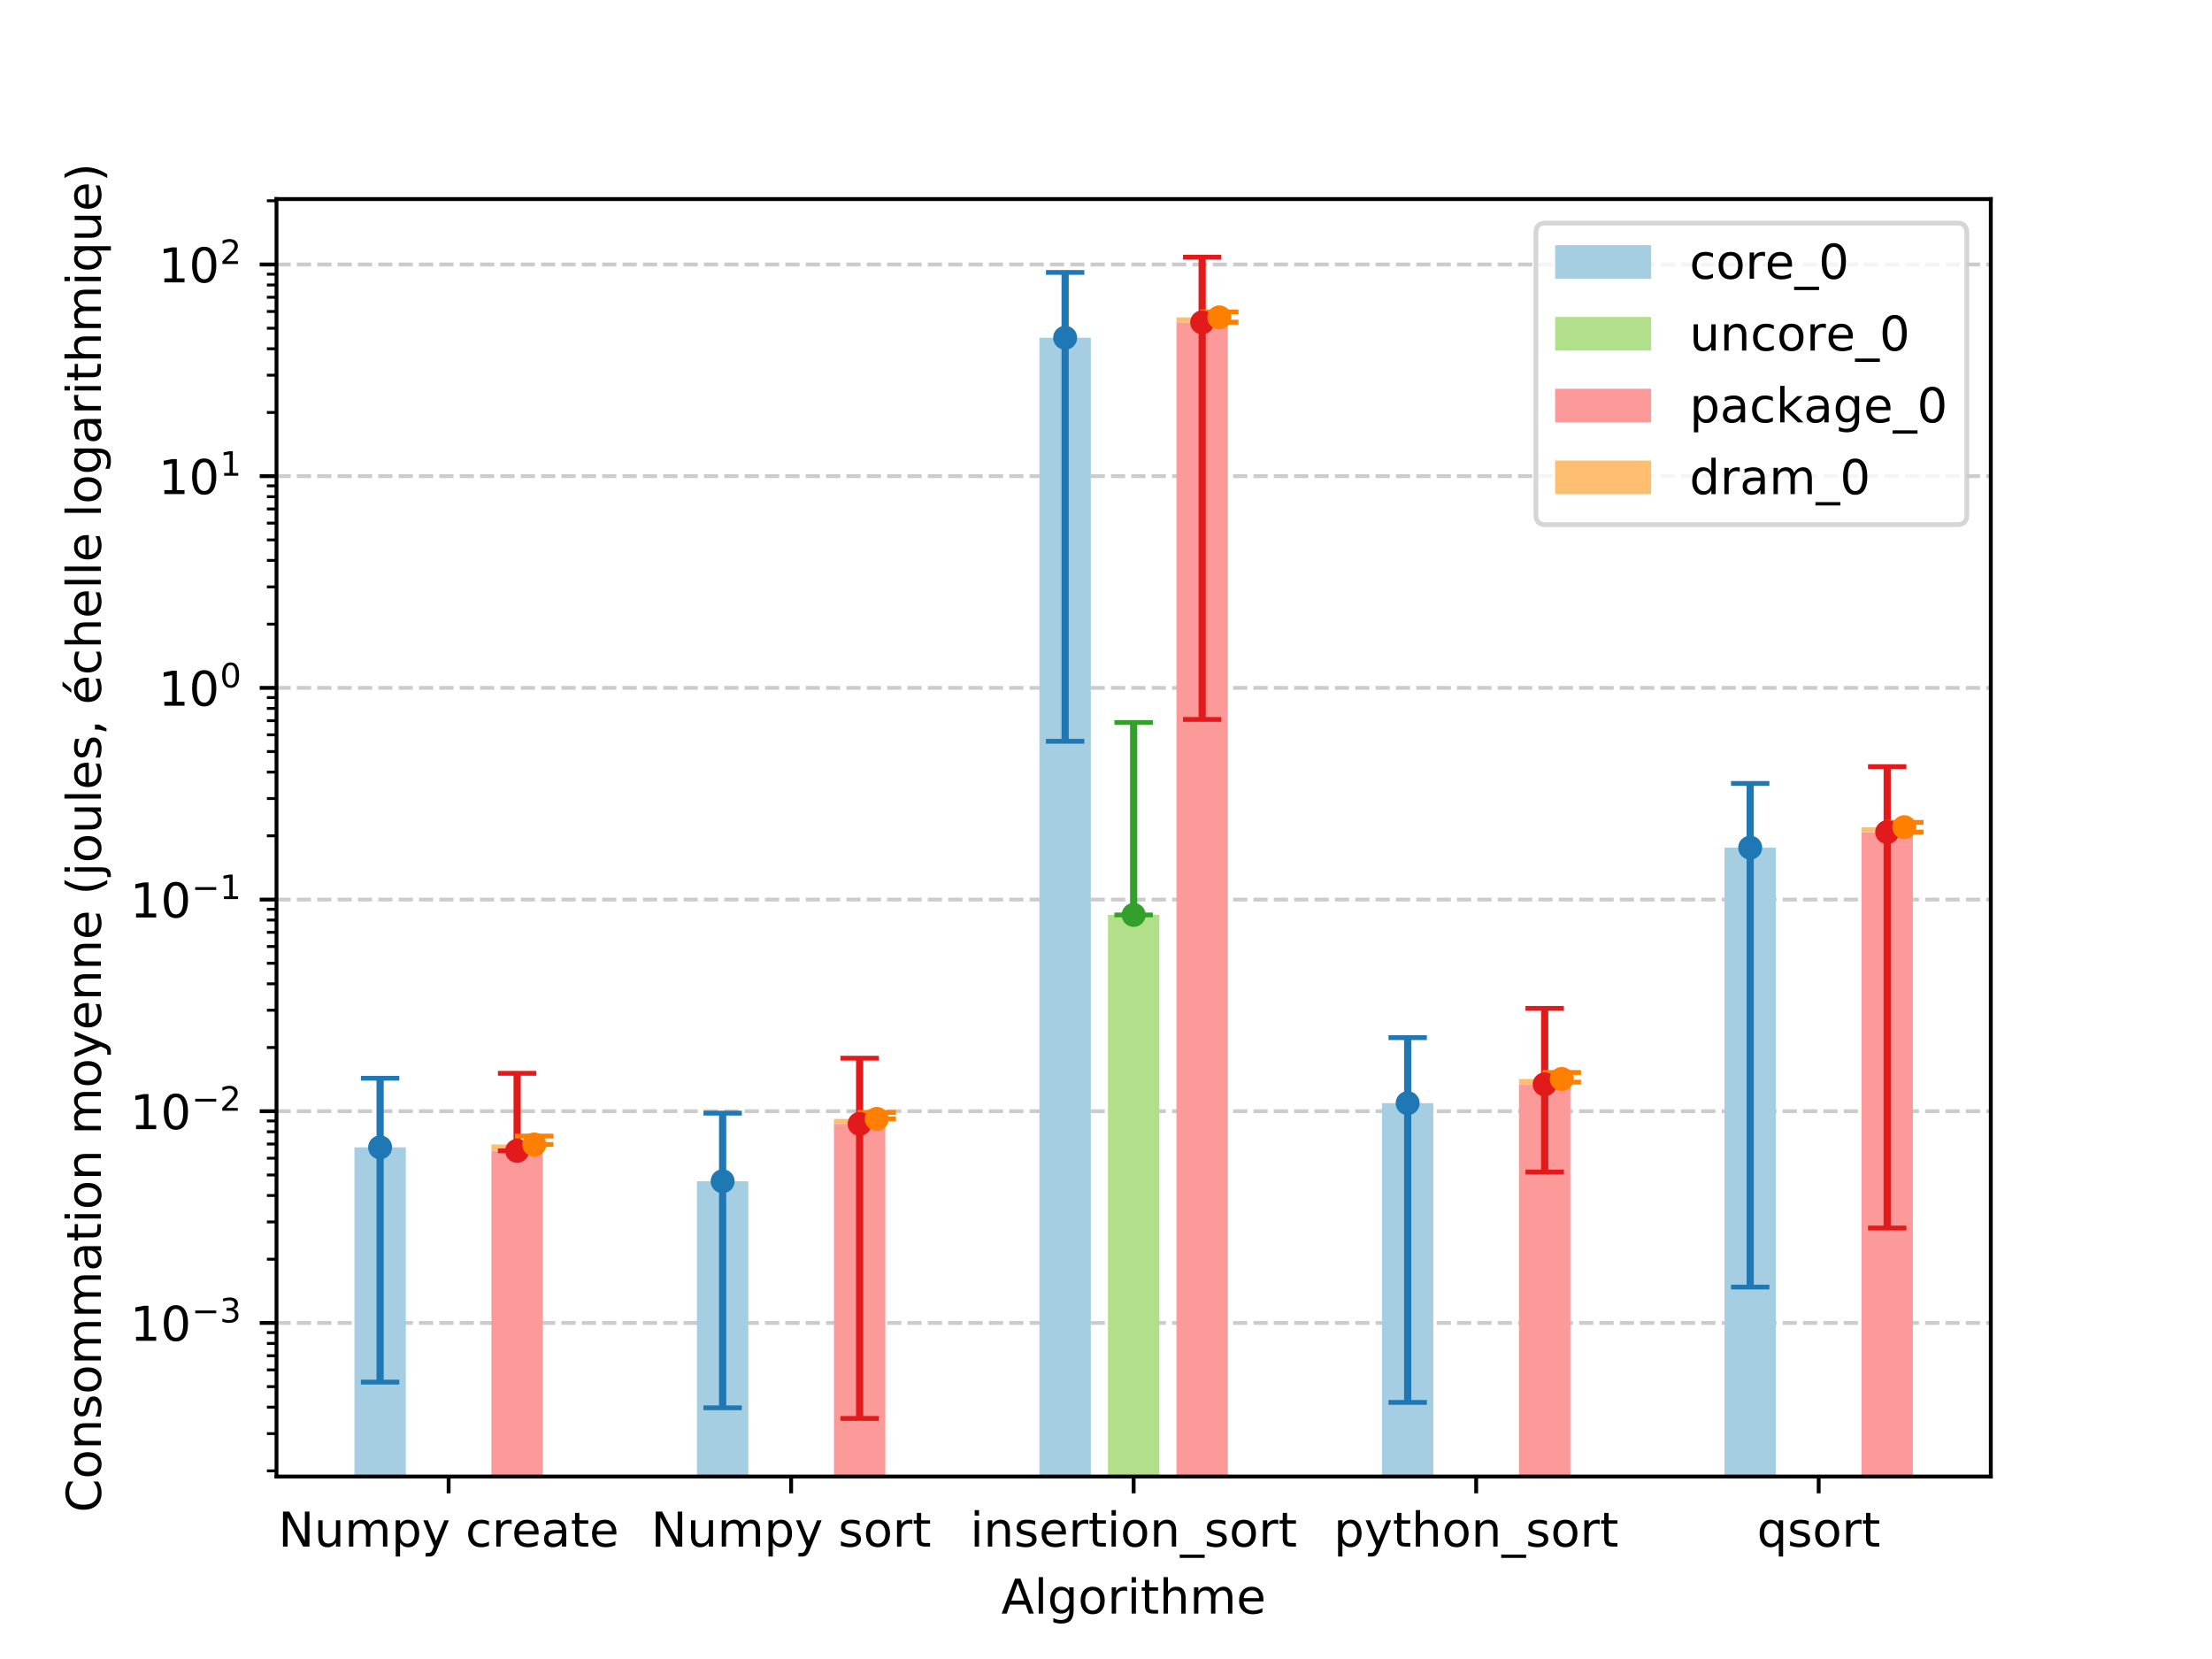 <?xml version="1.0" encoding="utf-8" standalone="no"?>
<!DOCTYPE svg PUBLIC "-//W3C//DTD SVG 1.1//EN"
  "http://www.w3.org/Graphics/SVG/1.1/DTD/svg11.dtd">
<!-- Created with matplotlib (https://matplotlib.org/) -->
<svg height="345.6pt" version="1.1" viewBox="0 0 460.8 345.6" width="460.8pt" xmlns="http://www.w3.org/2000/svg" xmlns:xlink="http://www.w3.org/1999/xlink">
 <defs>
  <style type="text/css">
*{stroke-linecap:butt;stroke-linejoin:round;}
  </style>
 </defs>
 <g id="figure_1">
  <g id="patch_1">
   <path d="M 0 345.6 
L 460.8 345.6 
L 460.8 0 
L 0 0 
z
" style="fill:#ffffff;"/>
  </g>
  <g id="axes_1">
   <g id="patch_2">
    <path d="M 57.6 307.584 
L 414.72 307.584 
L 414.72 41.472 
L 57.6 41.472 
z
" style="fill:#ffffff;"/>
   </g>
   <g id="matplotlib.axis_1">
    <g id="xtick_1">
     <g id="line2d_1">
      <defs>
       <path d="M 0 0 
L 0 3.5 
" id="md2e471e9b5" style="stroke:#000000;stroke-width:0.8;"/>
      </defs>
      <g>
       <use style="stroke:#000000;stroke-width:0.8;" x="93.455" xlink:href="#md2e471e9b5" y="307.584"/>
      </g>
     </g>
     <g id="text_1">
      <!-- Numpy create -->
      <defs>
       <path d="M 9.812 72.906 
L 23.094 72.906 
L 55.422 11.922 
L 55.422 72.906 
L 64.984 72.906 
L 64.984 0 
L 51.703 0 
L 19.391 60.984 
L 19.391 0 
L 9.812 0 
z
" id="DejaVuSans-78"/>
       <path d="M 8.5 21.578 
L 8.5 54.688 
L 17.484 54.688 
L 17.484 21.922 
Q 17.484 14.156 20.5 10.266 
Q 23.531 6.391 29.594 6.391 
Q 36.859 6.391 41.078 11.031 
Q 45.312 15.672 45.312 23.688 
L 45.312 54.688 
L 54.297 54.688 
L 54.297 0 
L 45.312 0 
L 45.312 8.406 
Q 42.047 3.422 37.719 1 
Q 33.406 -1.422 27.688 -1.422 
Q 18.266 -1.422 13.375 4.438 
Q 8.5 10.297 8.5 21.578 
z
M 31.109 56 
z
" id="DejaVuSans-117"/>
       <path d="M 52 44.188 
Q 55.375 50.25 60.062 53.125 
Q 64.75 56 71.094 56 
Q 79.641 56 84.281 50.016 
Q 88.922 44.047 88.922 33.016 
L 88.922 0 
L 79.891 0 
L 79.891 32.719 
Q 79.891 40.578 77.094 44.375 
Q 74.312 48.188 68.609 48.188 
Q 61.625 48.188 57.562 43.547 
Q 53.516 38.922 53.516 30.906 
L 53.516 0 
L 44.484 0 
L 44.484 32.719 
Q 44.484 40.625 41.703 44.406 
Q 38.922 48.188 33.109 48.188 
Q 26.219 48.188 22.156 43.531 
Q 18.109 38.875 18.109 30.906 
L 18.109 0 
L 9.078 0 
L 9.078 54.688 
L 18.109 54.688 
L 18.109 46.188 
Q 21.188 51.219 25.484 53.609 
Q 29.781 56 35.688 56 
Q 41.656 56 45.828 52.969 
Q 50 49.953 52 44.188 
z
" id="DejaVuSans-109"/>
       <path d="M 18.109 8.203 
L 18.109 -20.797 
L 9.078 -20.797 
L 9.078 54.688 
L 18.109 54.688 
L 18.109 46.391 
Q 20.953 51.266 25.266 53.625 
Q 29.594 56 35.594 56 
Q 45.562 56 51.781 48.094 
Q 58.016 40.188 58.016 27.297 
Q 58.016 14.406 51.781 6.484 
Q 45.562 -1.422 35.594 -1.422 
Q 29.594 -1.422 25.266 0.953 
Q 20.953 3.328 18.109 8.203 
z
M 48.688 27.297 
Q 48.688 37.203 44.609 42.844 
Q 40.531 48.484 33.406 48.484 
Q 26.266 48.484 22.188 42.844 
Q 18.109 37.203 18.109 27.297 
Q 18.109 17.391 22.188 11.75 
Q 26.266 6.109 33.406 6.109 
Q 40.531 6.109 44.609 11.75 
Q 48.688 17.391 48.688 27.297 
z
" id="DejaVuSans-112"/>
       <path d="M 32.172 -5.078 
Q 28.375 -14.844 24.75 -17.812 
Q 21.141 -20.797 15.094 -20.797 
L 7.906 -20.797 
L 7.906 -13.281 
L 13.188 -13.281 
Q 16.891 -13.281 18.938 -11.516 
Q 21 -9.766 23.484 -3.219 
L 25.094 0.875 
L 2.984 54.688 
L 12.5 54.688 
L 29.594 11.922 
L 46.688 54.688 
L 56.203 54.688 
z
" id="DejaVuSans-121"/>
       <path id="DejaVuSans-32"/>
       <path d="M 48.781 52.594 
L 48.781 44.188 
Q 44.969 46.297 41.141 47.344 
Q 37.312 48.391 33.406 48.391 
Q 24.656 48.391 19.812 42.844 
Q 14.984 37.312 14.984 27.297 
Q 14.984 17.281 19.812 11.734 
Q 24.656 6.203 33.406 6.203 
Q 37.312 6.203 41.141 7.25 
Q 44.969 8.297 48.781 10.406 
L 48.781 2.094 
Q 45.016 0.344 40.984 -0.531 
Q 36.969 -1.422 32.422 -1.422 
Q 20.062 -1.422 12.781 6.344 
Q 5.516 14.109 5.516 27.297 
Q 5.516 40.672 12.859 48.328 
Q 20.219 56 33.016 56 
Q 37.156 56 41.109 55.141 
Q 45.062 54.297 48.781 52.594 
z
" id="DejaVuSans-99"/>
       <path d="M 41.109 46.297 
Q 39.594 47.172 37.812 47.578 
Q 36.031 48 33.891 48 
Q 26.266 48 22.188 43.047 
Q 18.109 38.094 18.109 28.812 
L 18.109 0 
L 9.078 0 
L 9.078 54.688 
L 18.109 54.688 
L 18.109 46.188 
Q 20.953 51.172 25.484 53.578 
Q 30.031 56 36.531 56 
Q 37.453 56 38.578 55.875 
Q 39.703 55.766 41.062 55.516 
z
" id="DejaVuSans-114"/>
       <path d="M 56.203 29.594 
L 56.203 25.203 
L 14.891 25.203 
Q 15.484 15.922 20.484 11.062 
Q 25.484 6.203 34.422 6.203 
Q 39.594 6.203 44.453 7.469 
Q 49.312 8.734 54.109 11.281 
L 54.109 2.781 
Q 49.266 0.734 44.188 -0.344 
Q 39.109 -1.422 33.891 -1.422 
Q 20.797 -1.422 13.156 6.188 
Q 5.516 13.812 5.516 26.812 
Q 5.516 40.234 12.766 48.109 
Q 20.016 56 32.328 56 
Q 43.359 56 49.781 48.891 
Q 56.203 41.797 56.203 29.594 
z
M 47.219 32.234 
Q 47.125 39.594 43.094 43.984 
Q 39.062 48.391 32.422 48.391 
Q 24.906 48.391 20.391 44.141 
Q 15.875 39.891 15.188 32.172 
z
" id="DejaVuSans-101"/>
       <path d="M 34.281 27.484 
Q 23.391 27.484 19.188 25 
Q 14.984 22.516 14.984 16.5 
Q 14.984 11.719 18.141 8.906 
Q 21.297 6.109 26.703 6.109 
Q 34.188 6.109 38.703 11.406 
Q 43.219 16.703 43.219 25.484 
L 43.219 27.484 
z
M 52.203 31.203 
L 52.203 0 
L 43.219 0 
L 43.219 8.297 
Q 40.141 3.328 35.547 0.953 
Q 30.953 -1.422 24.312 -1.422 
Q 15.922 -1.422 10.953 3.297 
Q 6 8.016 6 15.922 
Q 6 25.141 12.172 29.828 
Q 18.359 34.516 30.609 34.516 
L 43.219 34.516 
L 43.219 35.406 
Q 43.219 41.609 39.141 45 
Q 35.062 48.391 27.688 48.391 
Q 23 48.391 18.547 47.266 
Q 14.109 46.141 10.016 43.891 
L 10.016 52.203 
Q 14.938 54.109 19.578 55.047 
Q 24.219 56 28.609 56 
Q 40.484 56 46.344 49.844 
Q 52.203 43.703 52.203 31.203 
z
" id="DejaVuSans-97"/>
       <path d="M 18.312 70.219 
L 18.312 54.688 
L 36.812 54.688 
L 36.812 47.703 
L 18.312 47.703 
L 18.312 18.016 
Q 18.312 11.328 20.141 9.422 
Q 21.969 7.516 27.594 7.516 
L 36.812 7.516 
L 36.812 0 
L 27.594 0 
Q 17.188 0 13.234 3.875 
Q 9.281 7.766 9.281 18.016 
L 9.281 47.703 
L 2.688 47.703 
L 2.688 54.688 
L 9.281 54.688 
L 9.281 70.219 
z
" id="DejaVuSans-116"/>
      </defs>
      <g transform="translate(57.972 322.182)scale(0.1 -0.1)">
       <use xlink:href="#DejaVuSans-78"/>
       <use x="74.805" xlink:href="#DejaVuSans-117"/>
       <use x="138.184" xlink:href="#DejaVuSans-109"/>
       <use x="235.596" xlink:href="#DejaVuSans-112"/>
       <use x="299.072" xlink:href="#DejaVuSans-121"/>
       <use x="358.252" xlink:href="#DejaVuSans-32"/>
       <use x="390.039" xlink:href="#DejaVuSans-99"/>
       <use x="445.02" xlink:href="#DejaVuSans-114"/>
       <use x="486.102" xlink:href="#DejaVuSans-101"/>
       <use x="547.625" xlink:href="#DejaVuSans-97"/>
       <use x="608.904" xlink:href="#DejaVuSans-116"/>
       <use x="648.113" xlink:href="#DejaVuSans-101"/>
      </g>
     </g>
    </g>
    <g id="xtick_2">
     <g id="line2d_2">
      <g>
       <use style="stroke:#000000;stroke-width:0.8;" x="164.807" xlink:href="#md2e471e9b5" y="307.584"/>
      </g>
     </g>
     <g id="text_2">
      <!-- Numpy sort -->
      <defs>
       <path d="M 44.281 53.078 
L 44.281 44.578 
Q 40.484 46.531 36.375 47.5 
Q 32.281 48.484 27.875 48.484 
Q 21.188 48.484 17.844 46.438 
Q 14.5 44.391 14.5 40.281 
Q 14.5 37.156 16.891 35.375 
Q 19.281 33.594 26.516 31.984 
L 29.594 31.297 
Q 39.156 29.25 43.188 25.516 
Q 47.219 21.781 47.219 15.094 
Q 47.219 7.469 41.188 3.016 
Q 35.156 -1.422 24.609 -1.422 
Q 20.219 -1.422 15.453 -0.562 
Q 10.688 0.297 5.422 2 
L 5.422 11.281 
Q 10.406 8.688 15.234 7.391 
Q 20.062 6.109 24.812 6.109 
Q 31.156 6.109 34.562 8.281 
Q 37.984 10.453 37.984 14.406 
Q 37.984 18.062 35.516 20.016 
Q 33.062 21.969 24.703 23.781 
L 21.578 24.516 
Q 13.234 26.266 9.516 29.906 
Q 5.812 33.547 5.812 39.891 
Q 5.812 47.609 11.281 51.797 
Q 16.75 56 26.812 56 
Q 31.781 56 36.172 55.266 
Q 40.578 54.547 44.281 53.078 
z
" id="DejaVuSans-115"/>
       <path d="M 30.609 48.391 
Q 23.391 48.391 19.188 42.75 
Q 14.984 37.109 14.984 27.297 
Q 14.984 17.484 19.156 11.844 
Q 23.344 6.203 30.609 6.203 
Q 37.797 6.203 41.984 11.859 
Q 46.188 17.531 46.188 27.297 
Q 46.188 37.016 41.984 42.703 
Q 37.797 48.391 30.609 48.391 
z
M 30.609 56 
Q 42.328 56 49.016 48.375 
Q 55.719 40.766 55.719 27.297 
Q 55.719 13.875 49.016 6.219 
Q 42.328 -1.422 30.609 -1.422 
Q 18.844 -1.422 12.172 6.219 
Q 5.516 13.875 5.516 27.297 
Q 5.516 40.766 12.172 48.375 
Q 18.844 56 30.609 56 
z
" id="DejaVuSans-111"/>
      </defs>
      <g transform="translate(135.625 322.182)scale(0.1 -0.1)">
       <use xlink:href="#DejaVuSans-78"/>
       <use x="74.805" xlink:href="#DejaVuSans-117"/>
       <use x="138.184" xlink:href="#DejaVuSans-109"/>
       <use x="235.596" xlink:href="#DejaVuSans-112"/>
       <use x="299.072" xlink:href="#DejaVuSans-121"/>
       <use x="358.252" xlink:href="#DejaVuSans-32"/>
       <use x="390.039" xlink:href="#DejaVuSans-115"/>
       <use x="442.139" xlink:href="#DejaVuSans-111"/>
       <use x="503.32" xlink:href="#DejaVuSans-114"/>
       <use x="544.434" xlink:href="#DejaVuSans-116"/>
      </g>
     </g>
    </g>
    <g id="xtick_3">
     <g id="line2d_3">
      <g>
       <use style="stroke:#000000;stroke-width:0.8;" x="236.16" xlink:href="#md2e471e9b5" y="307.584"/>
      </g>
     </g>
     <g id="text_3">
      <!-- insertion_sort -->
      <defs>
       <path d="M 9.422 54.688 
L 18.406 54.688 
L 18.406 0 
L 9.422 0 
z
M 9.422 75.984 
L 18.406 75.984 
L 18.406 64.594 
L 9.422 64.594 
z
" id="DejaVuSans-105"/>
       <path d="M 54.891 33.016 
L 54.891 0 
L 45.906 0 
L 45.906 32.719 
Q 45.906 40.484 42.875 44.328 
Q 39.844 48.188 33.797 48.188 
Q 26.516 48.188 22.312 43.547 
Q 18.109 38.922 18.109 30.906 
L 18.109 0 
L 9.078 0 
L 9.078 54.688 
L 18.109 54.688 
L 18.109 46.188 
Q 21.344 51.125 25.703 53.562 
Q 30.078 56 35.797 56 
Q 45.219 56 50.047 50.172 
Q 54.891 44.344 54.891 33.016 
z
" id="DejaVuSans-110"/>
       <path d="M 50.984 -16.609 
L 50.984 -23.578 
L -0.984 -23.578 
L -0.984 -16.609 
z
" id="DejaVuSans-95"/>
      </defs>
      <g transform="translate(202.108 322.182)scale(0.1 -0.1)">
       <use xlink:href="#DejaVuSans-105"/>
       <use x="27.783" xlink:href="#DejaVuSans-110"/>
       <use x="91.162" xlink:href="#DejaVuSans-115"/>
       <use x="143.262" xlink:href="#DejaVuSans-101"/>
       <use x="204.785" xlink:href="#DejaVuSans-114"/>
       <use x="245.898" xlink:href="#DejaVuSans-116"/>
       <use x="285.107" xlink:href="#DejaVuSans-105"/>
       <use x="312.891" xlink:href="#DejaVuSans-111"/>
       <use x="374.072" xlink:href="#DejaVuSans-110"/>
       <use x="437.451" xlink:href="#DejaVuSans-95"/>
       <use x="487.451" xlink:href="#DejaVuSans-115"/>
       <use x="539.551" xlink:href="#DejaVuSans-111"/>
       <use x="600.732" xlink:href="#DejaVuSans-114"/>
       <use x="641.846" xlink:href="#DejaVuSans-116"/>
      </g>
     </g>
    </g>
    <g id="xtick_4">
     <g id="line2d_4">
      <g>
       <use style="stroke:#000000;stroke-width:0.8;" x="307.513" xlink:href="#md2e471e9b5" y="307.584"/>
      </g>
     </g>
     <g id="text_4">
      <!-- python_sort -->
      <defs>
       <path d="M 54.891 33.016 
L 54.891 0 
L 45.906 0 
L 45.906 32.719 
Q 45.906 40.484 42.875 44.328 
Q 39.844 48.188 33.797 48.188 
Q 26.516 48.188 22.312 43.547 
Q 18.109 38.922 18.109 30.906 
L 18.109 0 
L 9.078 0 
L 9.078 75.984 
L 18.109 75.984 
L 18.109 46.188 
Q 21.344 51.125 25.703 53.562 
Q 30.078 56 35.797 56 
Q 45.219 56 50.047 50.172 
Q 54.891 44.344 54.891 33.016 
z
" id="DejaVuSans-104"/>
      </defs>
      <g transform="translate(277.842 322.182)scale(0.1 -0.1)">
       <use xlink:href="#DejaVuSans-112"/>
       <use x="63.477" xlink:href="#DejaVuSans-121"/>
       <use x="122.656" xlink:href="#DejaVuSans-116"/>
       <use x="161.865" xlink:href="#DejaVuSans-104"/>
       <use x="225.244" xlink:href="#DejaVuSans-111"/>
       <use x="286.426" xlink:href="#DejaVuSans-110"/>
       <use x="349.805" xlink:href="#DejaVuSans-95"/>
       <use x="399.805" xlink:href="#DejaVuSans-115"/>
       <use x="451.904" xlink:href="#DejaVuSans-111"/>
       <use x="513.086" xlink:href="#DejaVuSans-114"/>
       <use x="554.199" xlink:href="#DejaVuSans-116"/>
      </g>
     </g>
    </g>
    <g id="xtick_5">
     <g id="line2d_5">
      <g>
       <use style="stroke:#000000;stroke-width:0.8;" x="378.865" xlink:href="#md2e471e9b5" y="307.584"/>
      </g>
     </g>
     <g id="text_5">
      <!-- qsort -->
      <defs>
       <path d="M 14.797 27.297 
Q 14.797 17.391 18.875 11.75 
Q 22.953 6.109 30.078 6.109 
Q 37.203 6.109 41.297 11.75 
Q 45.406 17.391 45.406 27.297 
Q 45.406 37.203 41.297 42.844 
Q 37.203 48.484 30.078 48.484 
Q 22.953 48.484 18.875 42.844 
Q 14.797 37.203 14.797 27.297 
z
M 45.406 8.203 
Q 42.578 3.328 38.25 0.953 
Q 33.938 -1.422 27.875 -1.422 
Q 17.969 -1.422 11.734 6.484 
Q 5.516 14.406 5.516 27.297 
Q 5.516 40.188 11.734 48.094 
Q 17.969 56 27.875 56 
Q 33.938 56 38.25 53.625 
Q 42.578 51.266 45.406 46.391 
L 45.406 54.688 
L 54.391 54.688 
L 54.391 -20.797 
L 45.406 -20.797 
z
" id="DejaVuSans-113"/>
      </defs>
      <g transform="translate(366.011 322.182)scale(0.1 -0.1)">
       <use xlink:href="#DejaVuSans-113"/>
       <use x="63.477" xlink:href="#DejaVuSans-115"/>
       <use x="115.576" xlink:href="#DejaVuSans-111"/>
       <use x="176.758" xlink:href="#DejaVuSans-114"/>
       <use x="217.871" xlink:href="#DejaVuSans-116"/>
      </g>
     </g>
    </g>
    <g id="text_6">
     <!-- Algorithme -->
     <defs>
      <path d="M 34.188 63.188 
L 20.797 26.906 
L 47.609 26.906 
z
M 28.609 72.906 
L 39.797 72.906 
L 67.578 0 
L 57.328 0 
L 50.688 18.703 
L 17.828 18.703 
L 11.188 0 
L 0.781 0 
z
" id="DejaVuSans-65"/>
      <path d="M 9.422 75.984 
L 18.406 75.984 
L 18.406 0 
L 9.422 0 
z
" id="DejaVuSans-108"/>
      <path d="M 45.406 27.984 
Q 45.406 37.75 41.375 43.109 
Q 37.359 48.484 30.078 48.484 
Q 22.859 48.484 18.828 43.109 
Q 14.797 37.75 14.797 27.984 
Q 14.797 18.266 18.828 12.891 
Q 22.859 7.516 30.078 7.516 
Q 37.359 7.516 41.375 12.891 
Q 45.406 18.266 45.406 27.984 
z
M 54.391 6.781 
Q 54.391 -7.172 48.188 -13.984 
Q 42 -20.797 29.203 -20.797 
Q 24.469 -20.797 20.266 -20.094 
Q 16.062 -19.391 12.109 -17.922 
L 12.109 -9.188 
Q 16.062 -11.328 19.922 -12.344 
Q 23.781 -13.375 27.781 -13.375 
Q 36.625 -13.375 41.016 -8.766 
Q 45.406 -4.156 45.406 5.172 
L 45.406 9.625 
Q 42.625 4.781 38.281 2.391 
Q 33.938 0 27.875 0 
Q 17.828 0 11.672 7.656 
Q 5.516 15.328 5.516 27.984 
Q 5.516 40.672 11.672 48.328 
Q 17.828 56 27.875 56 
Q 33.938 56 38.281 53.609 
Q 42.625 51.219 45.406 46.391 
L 45.406 54.688 
L 54.391 54.688 
z
" id="DejaVuSans-103"/>
     </defs>
     <g transform="translate(208.597 336.139)scale(0.1 -0.1)">
      <use xlink:href="#DejaVuSans-65"/>
      <use x="68.408" xlink:href="#DejaVuSans-108"/>
      <use x="96.191" xlink:href="#DejaVuSans-103"/>
      <use x="159.668" xlink:href="#DejaVuSans-111"/>
      <use x="220.85" xlink:href="#DejaVuSans-114"/>
      <use x="261.963" xlink:href="#DejaVuSans-105"/>
      <use x="289.746" xlink:href="#DejaVuSans-116"/>
      <use x="328.955" xlink:href="#DejaVuSans-104"/>
      <use x="392.334" xlink:href="#DejaVuSans-109"/>
      <use x="489.746" xlink:href="#DejaVuSans-101"/>
     </g>
    </g>
   </g>
   <g id="matplotlib.axis_2">
    <g id="ytick_1">
     <g id="line2d_6">
      <path clip-path="url(#p4b7c10abf7)" d="M 57.6 275.589 
L 414.72 275.589 
" style="fill:none;stroke:#cccccc;stroke-dasharray:2.96,1.28;stroke-dashoffset:0;stroke-width:0.8;"/>
     </g>
     <g id="line2d_7">
      <defs>
       <path d="M 0 0 
L -3.5 0 
" id="m7683697e60" style="stroke:#000000;stroke-width:0.8;"/>
      </defs>
      <g>
       <use style="stroke:#000000;stroke-width:0.8;" x="57.6" xlink:href="#m7683697e60" y="275.589"/>
      </g>
     </g>
     <g id="text_7">
      <!-- $\mathdefault{10^{-3}}$ -->
      <defs>
       <path d="M 12.406 8.297 
L 28.516 8.297 
L 28.516 63.922 
L 10.984 60.406 
L 10.984 69.391 
L 28.422 72.906 
L 38.281 72.906 
L 38.281 8.297 
L 54.391 8.297 
L 54.391 0 
L 12.406 0 
z
" id="DejaVuSans-49"/>
       <path d="M 31.781 66.406 
Q 24.172 66.406 20.328 58.906 
Q 16.5 51.422 16.5 36.375 
Q 16.5 21.391 20.328 13.891 
Q 24.172 6.391 31.781 6.391 
Q 39.453 6.391 43.281 13.891 
Q 47.125 21.391 47.125 36.375 
Q 47.125 51.422 43.281 58.906 
Q 39.453 66.406 31.781 66.406 
z
M 31.781 74.219 
Q 44.047 74.219 50.516 64.516 
Q 56.984 54.828 56.984 36.375 
Q 56.984 17.969 50.516 8.266 
Q 44.047 -1.422 31.781 -1.422 
Q 19.531 -1.422 13.062 8.266 
Q 6.594 17.969 6.594 36.375 
Q 6.594 54.828 13.062 64.516 
Q 19.531 74.219 31.781 74.219 
z
" id="DejaVuSans-48"/>
       <path d="M 10.594 35.5 
L 73.188 35.5 
L 73.188 27.203 
L 10.594 27.203 
z
" id="DejaVuSans-8722"/>
       <path d="M 40.578 39.312 
Q 47.656 37.797 51.625 33 
Q 55.609 28.219 55.609 21.188 
Q 55.609 10.406 48.188 4.484 
Q 40.766 -1.422 27.094 -1.422 
Q 22.516 -1.422 17.656 -0.516 
Q 12.797 0.391 7.625 2.203 
L 7.625 11.719 
Q 11.719 9.328 16.594 8.109 
Q 21.484 6.891 26.812 6.891 
Q 36.078 6.891 40.938 10.547 
Q 45.797 14.203 45.797 21.188 
Q 45.797 27.641 41.281 31.266 
Q 36.766 34.906 28.719 34.906 
L 20.219 34.906 
L 20.219 43.016 
L 29.109 43.016 
Q 36.375 43.016 40.234 45.922 
Q 44.094 48.828 44.094 54.297 
Q 44.094 59.906 40.109 62.906 
Q 36.141 65.922 28.719 65.922 
Q 24.656 65.922 20.016 65.031 
Q 15.375 64.156 9.812 62.312 
L 9.812 71.094 
Q 15.438 72.656 20.344 73.438 
Q 25.25 74.219 29.594 74.219 
Q 40.828 74.219 47.359 69.109 
Q 53.906 64.016 53.906 55.328 
Q 53.906 49.266 50.438 45.094 
Q 46.969 40.922 40.578 39.312 
z
" id="DejaVuSans-51"/>
      </defs>
      <g transform="translate(27.1 279.388)scale(0.1 -0.1)">
       <use transform="translate(0 0.766)" xlink:href="#DejaVuSans-49"/>
       <use transform="translate(63.623 0.766)" xlink:href="#DejaVuSans-48"/>
       <use transform="translate(128.203 39.047)scale(0.7)" xlink:href="#DejaVuSans-8722"/>
       <use transform="translate(186.855 39.047)scale(0.7)" xlink:href="#DejaVuSans-51"/>
      </g>
     </g>
    </g>
    <g id="ytick_2">
     <g id="line2d_8">
      <path clip-path="url(#p4b7c10abf7)" d="M 57.6 231.491 
L 414.72 231.491 
" style="fill:none;stroke:#cccccc;stroke-dasharray:2.96,1.28;stroke-dashoffset:0;stroke-width:0.8;"/>
     </g>
     <g id="line2d_9">
      <g>
       <use style="stroke:#000000;stroke-width:0.8;" x="57.6" xlink:href="#m7683697e60" y="231.491"/>
      </g>
     </g>
     <g id="text_8">
      <!-- $\mathdefault{10^{-2}}$ -->
      <defs>
       <path d="M 19.188 8.297 
L 53.609 8.297 
L 53.609 0 
L 7.328 0 
L 7.328 8.297 
Q 12.938 14.109 22.625 23.891 
Q 32.328 33.688 34.812 36.531 
Q 39.547 41.844 41.422 45.531 
Q 43.312 49.219 43.312 52.781 
Q 43.312 58.594 39.234 62.25 
Q 35.156 65.922 28.609 65.922 
Q 23.969 65.922 18.812 64.312 
Q 13.672 62.703 7.812 59.422 
L 7.812 69.391 
Q 13.766 71.781 18.938 73 
Q 24.125 74.219 28.422 74.219 
Q 39.75 74.219 46.484 68.547 
Q 53.219 62.891 53.219 53.422 
Q 53.219 48.922 51.531 44.891 
Q 49.859 40.875 45.406 35.406 
Q 44.188 33.984 37.641 27.219 
Q 31.109 20.453 19.188 8.297 
z
" id="DejaVuSans-50"/>
      </defs>
      <g transform="translate(27.1 235.29)scale(0.1 -0.1)">
       <use transform="translate(0 0.766)" xlink:href="#DejaVuSans-49"/>
       <use transform="translate(63.623 0.766)" xlink:href="#DejaVuSans-48"/>
       <use transform="translate(128.203 39.047)scale(0.7)" xlink:href="#DejaVuSans-8722"/>
       <use transform="translate(186.855 39.047)scale(0.7)" xlink:href="#DejaVuSans-50"/>
      </g>
     </g>
    </g>
    <g id="ytick_3">
     <g id="line2d_10">
      <path clip-path="url(#p4b7c10abf7)" d="M 57.6 187.393 
L 414.72 187.393 
" style="fill:none;stroke:#cccccc;stroke-dasharray:2.96,1.28;stroke-dashoffset:0;stroke-width:0.8;"/>
     </g>
     <g id="line2d_11">
      <g>
       <use style="stroke:#000000;stroke-width:0.8;" x="57.6" xlink:href="#m7683697e60" y="187.393"/>
      </g>
     </g>
     <g id="text_9">
      <!-- $\mathdefault{10^{-1}}$ -->
      <g transform="translate(27.1 191.192)scale(0.1 -0.1)">
       <use transform="translate(0 0.684)" xlink:href="#DejaVuSans-49"/>
       <use transform="translate(63.623 0.684)" xlink:href="#DejaVuSans-48"/>
       <use transform="translate(128.203 38.966)scale(0.7)" xlink:href="#DejaVuSans-8722"/>
       <use transform="translate(186.855 38.966)scale(0.7)" xlink:href="#DejaVuSans-49"/>
      </g>
     </g>
    </g>
    <g id="ytick_4">
     <g id="line2d_12">
      <path clip-path="url(#p4b7c10abf7)" d="M 57.6 143.295 
L 414.72 143.295 
" style="fill:none;stroke:#cccccc;stroke-dasharray:2.96,1.28;stroke-dashoffset:0;stroke-width:0.8;"/>
     </g>
     <g id="line2d_13">
      <g>
       <use style="stroke:#000000;stroke-width:0.8;" x="57.6" xlink:href="#m7683697e60" y="143.295"/>
      </g>
     </g>
     <g id="text_10">
      <!-- $\mathdefault{10^{0}}$ -->
      <g transform="translate(33 147.095)scale(0.1 -0.1)">
       <use transform="translate(0 0.766)" xlink:href="#DejaVuSans-49"/>
       <use transform="translate(63.623 0.766)" xlink:href="#DejaVuSans-48"/>
       <use transform="translate(128.203 39.047)scale(0.7)" xlink:href="#DejaVuSans-48"/>
      </g>
     </g>
    </g>
    <g id="ytick_5">
     <g id="line2d_14">
      <path clip-path="url(#p4b7c10abf7)" d="M 57.6 99.197 
L 414.72 99.197 
" style="fill:none;stroke:#cccccc;stroke-dasharray:2.96,1.28;stroke-dashoffset:0;stroke-width:0.8;"/>
     </g>
     <g id="line2d_15">
      <g>
       <use style="stroke:#000000;stroke-width:0.8;" x="57.6" xlink:href="#m7683697e60" y="99.197"/>
      </g>
     </g>
     <g id="text_11">
      <!-- $\mathdefault{10^{1}}$ -->
      <g transform="translate(33 102.997)scale(0.1 -0.1)">
       <use transform="translate(0 0.684)" xlink:href="#DejaVuSans-49"/>
       <use transform="translate(63.623 0.684)" xlink:href="#DejaVuSans-48"/>
       <use transform="translate(128.203 38.966)scale(0.7)" xlink:href="#DejaVuSans-49"/>
      </g>
     </g>
    </g>
    <g id="ytick_6">
     <g id="line2d_16">
      <path clip-path="url(#p4b7c10abf7)" d="M 57.6 55.099 
L 414.72 55.099 
" style="fill:none;stroke:#cccccc;stroke-dasharray:2.96,1.28;stroke-dashoffset:0;stroke-width:0.8;"/>
     </g>
     <g id="line2d_17">
      <g>
       <use style="stroke:#000000;stroke-width:0.8;" x="57.6" xlink:href="#m7683697e60" y="55.099"/>
      </g>
     </g>
     <g id="text_12">
      <!-- $\mathdefault{10^{2}}$ -->
      <g transform="translate(33 58.899)scale(0.1 -0.1)">
       <use transform="translate(0 0.766)" xlink:href="#DejaVuSans-49"/>
       <use transform="translate(63.623 0.766)" xlink:href="#DejaVuSans-48"/>
       <use transform="translate(128.203 39.047)scale(0.7)" xlink:href="#DejaVuSans-50"/>
      </g>
     </g>
    </g>
    <g id="ytick_7">
     <g id="line2d_18">
      <defs>
       <path d="M 0 0 
L -2 0 
" id="ma016077553" style="stroke:#000000;stroke-width:0.6;"/>
      </defs>
      <g>
       <use style="stroke:#000000;stroke-width:0.6;" x="57.6" xlink:href="#ma016077553" y="306.412"/>
      </g>
     </g>
    </g>
    <g id="ytick_8">
     <g id="line2d_19">
      <g>
       <use style="stroke:#000000;stroke-width:0.6;" x="57.6" xlink:href="#ma016077553" y="298.647"/>
      </g>
     </g>
    </g>
    <g id="ytick_9">
     <g id="line2d_20">
      <g>
       <use style="stroke:#000000;stroke-width:0.6;" x="57.6" xlink:href="#ma016077553" y="293.137"/>
      </g>
     </g>
    </g>
    <g id="ytick_10">
     <g id="line2d_21">
      <g>
       <use style="stroke:#000000;stroke-width:0.6;" x="57.6" xlink:href="#ma016077553" y="288.864"/>
      </g>
     </g>
    </g>
    <g id="ytick_11">
     <g id="line2d_22">
      <g>
       <use style="stroke:#000000;stroke-width:0.6;" x="57.6" xlink:href="#ma016077553" y="285.372"/>
      </g>
     </g>
    </g>
    <g id="ytick_12">
     <g id="line2d_23">
      <g>
       <use style="stroke:#000000;stroke-width:0.6;" x="57.6" xlink:href="#ma016077553" y="282.42"/>
      </g>
     </g>
    </g>
    <g id="ytick_13">
     <g id="line2d_24">
      <g>
       <use style="stroke:#000000;stroke-width:0.6;" x="57.6" xlink:href="#ma016077553" y="279.863"/>
      </g>
     </g>
    </g>
    <g id="ytick_14">
     <g id="line2d_25">
      <g>
       <use style="stroke:#000000;stroke-width:0.6;" x="57.6" xlink:href="#ma016077553" y="277.607"/>
      </g>
     </g>
    </g>
    <g id="ytick_15">
     <g id="line2d_26">
      <g>
       <use style="stroke:#000000;stroke-width:0.6;" x="57.6" xlink:href="#ma016077553" y="262.314"/>
      </g>
     </g>
    </g>
    <g id="ytick_16">
     <g id="line2d_27">
      <g>
       <use style="stroke:#000000;stroke-width:0.6;" x="57.6" xlink:href="#ma016077553" y="254.549"/>
      </g>
     </g>
    </g>
    <g id="ytick_17">
     <g id="line2d_28">
      <g>
       <use style="stroke:#000000;stroke-width:0.6;" x="57.6" xlink:href="#ma016077553" y="249.04"/>
      </g>
     </g>
    </g>
    <g id="ytick_18">
     <g id="line2d_29">
      <g>
       <use style="stroke:#000000;stroke-width:0.6;" x="57.6" xlink:href="#ma016077553" y="244.766"/>
      </g>
     </g>
    </g>
    <g id="ytick_19">
     <g id="line2d_30">
      <g>
       <use style="stroke:#000000;stroke-width:0.6;" x="57.6" xlink:href="#ma016077553" y="241.274"/>
      </g>
     </g>
    </g>
    <g id="ytick_20">
     <g id="line2d_31">
      <g>
       <use style="stroke:#000000;stroke-width:0.6;" x="57.6" xlink:href="#ma016077553" y="238.322"/>
      </g>
     </g>
    </g>
    <g id="ytick_21">
     <g id="line2d_32">
      <g>
       <use style="stroke:#000000;stroke-width:0.6;" x="57.6" xlink:href="#ma016077553" y="235.765"/>
      </g>
     </g>
    </g>
    <g id="ytick_22">
     <g id="line2d_33">
      <g>
       <use style="stroke:#000000;stroke-width:0.6;" x="57.6" xlink:href="#ma016077553" y="233.509"/>
      </g>
     </g>
    </g>
    <g id="ytick_23">
     <g id="line2d_34">
      <g>
       <use style="stroke:#000000;stroke-width:0.6;" x="57.6" xlink:href="#ma016077553" y="218.216"/>
      </g>
     </g>
    </g>
    <g id="ytick_24">
     <g id="line2d_35">
      <g>
       <use style="stroke:#000000;stroke-width:0.6;" x="57.6" xlink:href="#ma016077553" y="210.451"/>
      </g>
     </g>
    </g>
    <g id="ytick_25">
     <g id="line2d_36">
      <g>
       <use style="stroke:#000000;stroke-width:0.6;" x="57.6" xlink:href="#ma016077553" y="204.942"/>
      </g>
     </g>
    </g>
    <g id="ytick_26">
     <g id="line2d_37">
      <g>
       <use style="stroke:#000000;stroke-width:0.6;" x="57.6" xlink:href="#ma016077553" y="200.668"/>
      </g>
     </g>
    </g>
    <g id="ytick_27">
     <g id="line2d_38">
      <g>
       <use style="stroke:#000000;stroke-width:0.6;" x="57.6" xlink:href="#ma016077553" y="197.176"/>
      </g>
     </g>
    </g>
    <g id="ytick_28">
     <g id="line2d_39">
      <g>
       <use style="stroke:#000000;stroke-width:0.6;" x="57.6" xlink:href="#ma016077553" y="194.224"/>
      </g>
     </g>
    </g>
    <g id="ytick_29">
     <g id="line2d_40">
      <g>
       <use style="stroke:#000000;stroke-width:0.6;" x="57.6" xlink:href="#ma016077553" y="191.667"/>
      </g>
     </g>
    </g>
    <g id="ytick_30">
     <g id="line2d_41">
      <g>
       <use style="stroke:#000000;stroke-width:0.6;" x="57.6" xlink:href="#ma016077553" y="189.411"/>
      </g>
     </g>
    </g>
    <g id="ytick_31">
     <g id="line2d_42">
      <g>
       <use style="stroke:#000000;stroke-width:0.6;" x="57.6" xlink:href="#ma016077553" y="174.118"/>
      </g>
     </g>
    </g>
    <g id="ytick_32">
     <g id="line2d_43">
      <g>
       <use style="stroke:#000000;stroke-width:0.6;" x="57.6" xlink:href="#ma016077553" y="166.353"/>
      </g>
     </g>
    </g>
    <g id="ytick_33">
     <g id="line2d_44">
      <g>
       <use style="stroke:#000000;stroke-width:0.6;" x="57.6" xlink:href="#ma016077553" y="160.844"/>
      </g>
     </g>
    </g>
    <g id="ytick_34">
     <g id="line2d_45">
      <g>
       <use style="stroke:#000000;stroke-width:0.6;" x="57.6" xlink:href="#ma016077553" y="156.57"/>
      </g>
     </g>
    </g>
    <g id="ytick_35">
     <g id="line2d_46">
      <g>
       <use style="stroke:#000000;stroke-width:0.6;" x="57.6" xlink:href="#ma016077553" y="153.078"/>
      </g>
     </g>
    </g>
    <g id="ytick_36">
     <g id="line2d_47">
      <g>
       <use style="stroke:#000000;stroke-width:0.6;" x="57.6" xlink:href="#ma016077553" y="150.126"/>
      </g>
     </g>
    </g>
    <g id="ytick_37">
     <g id="line2d_48">
      <g>
       <use style="stroke:#000000;stroke-width:0.6;" x="57.6" xlink:href="#ma016077553" y="147.569"/>
      </g>
     </g>
    </g>
    <g id="ytick_38">
     <g id="line2d_49">
      <g>
       <use style="stroke:#000000;stroke-width:0.6;" x="57.6" xlink:href="#ma016077553" y="145.313"/>
      </g>
     </g>
    </g>
    <g id="ytick_39">
     <g id="line2d_50">
      <g>
       <use style="stroke:#000000;stroke-width:0.6;" x="57.6" xlink:href="#ma016077553" y="130.021"/>
      </g>
     </g>
    </g>
    <g id="ytick_40">
     <g id="line2d_51">
      <g>
       <use style="stroke:#000000;stroke-width:0.6;" x="57.6" xlink:href="#ma016077553" y="122.255"/>
      </g>
     </g>
    </g>
    <g id="ytick_41">
     <g id="line2d_52">
      <g>
       <use style="stroke:#000000;stroke-width:0.6;" x="57.6" xlink:href="#ma016077553" y="116.746"/>
      </g>
     </g>
    </g>
    <g id="ytick_42">
     <g id="line2d_53">
      <g>
       <use style="stroke:#000000;stroke-width:0.6;" x="57.6" xlink:href="#ma016077553" y="112.472"/>
      </g>
     </g>
    </g>
    <g id="ytick_43">
     <g id="line2d_54">
      <g>
       <use style="stroke:#000000;stroke-width:0.6;" x="57.6" xlink:href="#ma016077553" y="108.98"/>
      </g>
     </g>
    </g>
    <g id="ytick_44">
     <g id="line2d_55">
      <g>
       <use style="stroke:#000000;stroke-width:0.6;" x="57.6" xlink:href="#ma016077553" y="106.028"/>
      </g>
     </g>
    </g>
    <g id="ytick_45">
     <g id="line2d_56">
      <g>
       <use style="stroke:#000000;stroke-width:0.6;" x="57.6" xlink:href="#ma016077553" y="103.471"/>
      </g>
     </g>
    </g>
    <g id="ytick_46">
     <g id="line2d_57">
      <g>
       <use style="stroke:#000000;stroke-width:0.6;" x="57.6" xlink:href="#ma016077553" y="101.215"/>
      </g>
     </g>
    </g>
    <g id="ytick_47">
     <g id="line2d_58">
      <g>
       <use style="stroke:#000000;stroke-width:0.6;" x="57.6" xlink:href="#ma016077553" y="85.923"/>
      </g>
     </g>
    </g>
    <g id="ytick_48">
     <g id="line2d_59">
      <g>
       <use style="stroke:#000000;stroke-width:0.6;" x="57.6" xlink:href="#ma016077553" y="78.157"/>
      </g>
     </g>
    </g>
    <g id="ytick_49">
     <g id="line2d_60">
      <g>
       <use style="stroke:#000000;stroke-width:0.6;" x="57.6" xlink:href="#ma016077553" y="72.648"/>
      </g>
     </g>
    </g>
    <g id="ytick_50">
     <g id="line2d_61">
      <g>
       <use style="stroke:#000000;stroke-width:0.6;" x="57.6" xlink:href="#ma016077553" y="68.374"/>
      </g>
     </g>
    </g>
    <g id="ytick_51">
     <g id="line2d_62">
      <g>
       <use style="stroke:#000000;stroke-width:0.6;" x="57.6" xlink:href="#ma016077553" y="64.883"/>
      </g>
     </g>
    </g>
    <g id="ytick_52">
     <g id="line2d_63">
      <g>
       <use style="stroke:#000000;stroke-width:0.6;" x="57.6" xlink:href="#ma016077553" y="61.93"/>
      </g>
     </g>
    </g>
    <g id="ytick_53">
     <g id="line2d_64">
      <g>
       <use style="stroke:#000000;stroke-width:0.6;" x="57.6" xlink:href="#ma016077553" y="59.373"/>
      </g>
     </g>
    </g>
    <g id="ytick_54">
     <g id="line2d_65">
      <g>
       <use style="stroke:#000000;stroke-width:0.6;" x="57.6" xlink:href="#ma016077553" y="57.117"/>
      </g>
     </g>
    </g>
    <g id="ytick_55">
     <g id="line2d_66">
      <g>
       <use style="stroke:#000000;stroke-width:0.6;" x="57.6" xlink:href="#ma016077553" y="41.825"/>
      </g>
     </g>
    </g>
    <g id="text_13">
     <!-- Consommation moyenne (joules, échelle logarithmique) -->
     <defs>
      <path d="M 64.406 67.281 
L 64.406 56.891 
Q 59.422 61.531 53.781 63.812 
Q 48.141 66.109 41.797 66.109 
Q 29.297 66.109 22.656 58.469 
Q 16.016 50.828 16.016 36.375 
Q 16.016 21.969 22.656 14.328 
Q 29.297 6.688 41.797 6.688 
Q 48.141 6.688 53.781 8.984 
Q 59.422 11.281 64.406 15.922 
L 64.406 5.609 
Q 59.234 2.094 53.438 0.328 
Q 47.656 -1.422 41.219 -1.422 
Q 24.656 -1.422 15.125 8.703 
Q 5.609 18.844 5.609 36.375 
Q 5.609 53.953 15.125 64.078 
Q 24.656 74.219 41.219 74.219 
Q 47.75 74.219 53.531 72.484 
Q 59.328 70.75 64.406 67.281 
z
" id="DejaVuSans-67"/>
      <path d="M 31 75.875 
Q 24.469 64.656 21.281 53.656 
Q 18.109 42.672 18.109 31.391 
Q 18.109 20.125 21.312 9.062 
Q 24.516 -2 31 -13.188 
L 23.188 -13.188 
Q 15.875 -1.703 12.234 9.375 
Q 8.594 20.453 8.594 31.391 
Q 8.594 42.281 12.203 53.312 
Q 15.828 64.359 23.188 75.875 
z
" id="DejaVuSans-40"/>
      <path d="M 9.422 54.688 
L 18.406 54.688 
L 18.406 -0.984 
Q 18.406 -11.422 14.422 -16.109 
Q 10.453 -20.797 1.609 -20.797 
L -1.812 -20.797 
L -1.812 -13.188 
L 0.594 -13.188 
Q 5.719 -13.188 7.562 -10.812 
Q 9.422 -8.453 9.422 -0.984 
z
M 9.422 75.984 
L 18.406 75.984 
L 18.406 64.594 
L 9.422 64.594 
z
" id="DejaVuSans-106"/>
      <path d="M 11.719 12.406 
L 22.016 12.406 
L 22.016 4 
L 14.016 -11.625 
L 7.719 -11.625 
L 11.719 4 
z
" id="DejaVuSans-44"/>
      <path d="M 56.203 29.594 
L 56.203 25.203 
L 14.891 25.203 
Q 15.484 15.922 20.484 11.062 
Q 25.484 6.203 34.422 6.203 
Q 39.594 6.203 44.453 7.469 
Q 49.312 8.734 54.109 11.281 
L 54.109 2.781 
Q 49.266 0.734 44.188 -0.344 
Q 39.109 -1.422 33.891 -1.422 
Q 20.797 -1.422 13.156 6.188 
Q 5.516 13.812 5.516 26.812 
Q 5.516 40.234 12.766 48.109 
Q 20.016 56 32.328 56 
Q 43.359 56 49.781 48.891 
Q 56.203 41.797 56.203 29.594 
z
M 47.219 32.234 
Q 47.125 39.594 43.094 43.984 
Q 39.062 48.391 32.422 48.391 
Q 24.906 48.391 20.391 44.141 
Q 15.875 39.891 15.188 32.172 
z
M 38.578 79.984 
L 48.297 79.984 
L 32.375 61.625 
L 24.906 61.625 
z
" id="DejaVuSans-233"/>
      <path d="M 8.016 75.875 
L 15.828 75.875 
Q 23.141 64.359 26.781 53.312 
Q 30.422 42.281 30.422 31.391 
Q 30.422 20.453 26.781 9.375 
Q 23.141 -1.703 15.828 -13.188 
L 8.016 -13.188 
Q 14.5 -2 17.703 9.062 
Q 20.906 20.125 20.906 31.391 
Q 20.906 42.672 17.703 53.656 
Q 14.5 64.656 8.016 75.875 
z
" id="DejaVuSans-41"/>
     </defs>
     <g transform="translate(21.02 315.073)rotate(-90)scale(0.1 -0.1)">
      <use xlink:href="#DejaVuSans-67"/>
      <use x="69.824" xlink:href="#DejaVuSans-111"/>
      <use x="131.006" xlink:href="#DejaVuSans-110"/>
      <use x="194.385" xlink:href="#DejaVuSans-115"/>
      <use x="246.484" xlink:href="#DejaVuSans-111"/>
      <use x="307.666" xlink:href="#DejaVuSans-109"/>
      <use x="405.078" xlink:href="#DejaVuSans-109"/>
      <use x="502.49" xlink:href="#DejaVuSans-97"/>
      <use x="563.77" xlink:href="#DejaVuSans-116"/>
      <use x="602.979" xlink:href="#DejaVuSans-105"/>
      <use x="630.762" xlink:href="#DejaVuSans-111"/>
      <use x="691.943" xlink:href="#DejaVuSans-110"/>
      <use x="755.322" xlink:href="#DejaVuSans-32"/>
      <use x="787.109" xlink:href="#DejaVuSans-109"/>
      <use x="884.521" xlink:href="#DejaVuSans-111"/>
      <use x="945.703" xlink:href="#DejaVuSans-121"/>
      <use x="1004.883" xlink:href="#DejaVuSans-101"/>
      <use x="1066.406" xlink:href="#DejaVuSans-110"/>
      <use x="1129.785" xlink:href="#DejaVuSans-110"/>
      <use x="1193.164" xlink:href="#DejaVuSans-101"/>
      <use x="1254.688" xlink:href="#DejaVuSans-32"/>
      <use x="1286.475" xlink:href="#DejaVuSans-40"/>
      <use x="1325.488" xlink:href="#DejaVuSans-106"/>
      <use x="1353.271" xlink:href="#DejaVuSans-111"/>
      <use x="1414.453" xlink:href="#DejaVuSans-117"/>
      <use x="1477.832" xlink:href="#DejaVuSans-108"/>
      <use x="1505.615" xlink:href="#DejaVuSans-101"/>
      <use x="1567.139" xlink:href="#DejaVuSans-115"/>
      <use x="1619.238" xlink:href="#DejaVuSans-44"/>
      <use x="1651.025" xlink:href="#DejaVuSans-32"/>
      <use x="1682.812" xlink:href="#DejaVuSans-233"/>
      <use x="1744.336" xlink:href="#DejaVuSans-99"/>
      <use x="1799.316" xlink:href="#DejaVuSans-104"/>
      <use x="1862.695" xlink:href="#DejaVuSans-101"/>
      <use x="1924.219" xlink:href="#DejaVuSans-108"/>
      <use x="1952.002" xlink:href="#DejaVuSans-108"/>
      <use x="1979.785" xlink:href="#DejaVuSans-101"/>
      <use x="2041.309" xlink:href="#DejaVuSans-32"/>
      <use x="2073.096" xlink:href="#DejaVuSans-108"/>
      <use x="2100.879" xlink:href="#DejaVuSans-111"/>
      <use x="2162.061" xlink:href="#DejaVuSans-103"/>
      <use x="2225.537" xlink:href="#DejaVuSans-97"/>
      <use x="2286.816" xlink:href="#DejaVuSans-114"/>
      <use x="2327.93" xlink:href="#DejaVuSans-105"/>
      <use x="2355.713" xlink:href="#DejaVuSans-116"/>
      <use x="2394.922" xlink:href="#DejaVuSans-104"/>
      <use x="2458.301" xlink:href="#DejaVuSans-109"/>
      <use x="2555.713" xlink:href="#DejaVuSans-105"/>
      <use x="2583.496" xlink:href="#DejaVuSans-113"/>
      <use x="2646.973" xlink:href="#DejaVuSans-117"/>
      <use x="2710.352" xlink:href="#DejaVuSans-101"/>
      <use x="2771.875" xlink:href="#DejaVuSans-41"/>
     </g>
    </g>
   </g>
   <g id="patch_3">
    <path clip-path="url(#p4b7c10abf7)" d="M 73.833 44241.235 
L 84.536 44241.235 
L 84.536 239.018 
L 73.833 239.018 
z
" style="fill:#a6cee3;"/>
   </g>
   <g id="patch_4">
    <path clip-path="url(#p4b7c10abf7)" d="M 145.185 44241.235 
L 155.888 44241.235 
L 155.888 246.077 
L 145.185 246.077 
z
" style="fill:#a6cee3;"/>
   </g>
   <g id="patch_5">
    <path clip-path="url(#p4b7c10abf7)" d="M 216.538 44241.235 
L 227.241 44241.235 
L 227.241 70.362 
L 216.538 70.362 
z
" style="fill:#a6cee3;"/>
   </g>
   <g id="patch_6">
    <path clip-path="url(#p4b7c10abf7)" d="M 287.891 44241.235 
L 298.594 44241.235 
L 298.594 229.807 
L 287.891 229.807 
z
" style="fill:#a6cee3;"/>
   </g>
   <g id="patch_7">
    <path clip-path="url(#p4b7c10abf7)" d="M 359.243 44241.235 
L 369.946 44241.235 
L 369.946 176.583 
L 359.243 176.583 
z
" style="fill:#a6cee3;"/>
   </g>
   <g id="patch_8">
    <path clip-path="url(#p4b7c10abf7)" d="M 88.103 44241.235 
L 98.806 44241.235 
L 98.806 44241.235 
L 88.103 44241.235 
z
" style="fill:#b2df8a;"/>
   </g>
   <g id="patch_9">
    <path clip-path="url(#p4b7c10abf7)" d="M 159.456 44241.235 
L 170.159 44241.235 
L 170.159 44241.235 
L 159.456 44241.235 
z
" style="fill:#b2df8a;"/>
   </g>
   <g id="patch_10">
    <path clip-path="url(#p4b7c10abf7)" d="M 230.809 44241.235 
L 241.511 44241.235 
L 241.511 190.592 
L 230.809 190.592 
z
" style="fill:#b2df8a;"/>
   </g>
   <g id="patch_11">
    <path clip-path="url(#p4b7c10abf7)" d="M 302.161 44241.235 
L 312.864 44241.235 
L 312.864 44241.235 
L 302.161 44241.235 
z
" style="fill:#b2df8a;"/>
   </g>
   <g id="patch_12">
    <path clip-path="url(#p4b7c10abf7)" d="M 373.514 44241.235 
L 384.217 44241.235 
L 384.217 44241.235 
L 373.514 44241.235 
z
" style="fill:#b2df8a;"/>
   </g>
   <g id="patch_13">
    <path clip-path="url(#p4b7c10abf7)" d="M 102.374 44241.235 
L 113.077 44241.235 
L 113.077 239.74 
L 102.374 239.74 
z
" style="fill:#fb9a99;"/>
   </g>
   <g id="patch_14">
    <path clip-path="url(#p4b7c10abf7)" d="M 173.726 44241.235 
L 184.429 44241.235 
L 184.429 234.124 
L 173.726 234.124 
z
" style="fill:#fb9a99;"/>
   </g>
   <g id="patch_15">
    <path clip-path="url(#p4b7c10abf7)" d="M 245.079 44241.235 
L 255.782 44241.235 
L 255.782 67.155 
L 245.079 67.155 
z
" style="fill:#fb9a99;"/>
   </g>
   <g id="patch_16">
    <path clip-path="url(#p4b7c10abf7)" d="M 316.432 44241.235 
L 327.135 44241.235 
L 327.135 225.881 
L 316.432 225.881 
z
" style="fill:#fb9a99;"/>
   </g>
   <g id="patch_17">
    <path clip-path="url(#p4b7c10abf7)" d="M 387.784 44241.235 
L 398.487 44241.235 
L 398.487 173.344 
L 387.784 173.344 
z
" style="fill:#fb9a99;"/>
   </g>
   <g id="patch_18">
    <path clip-path="url(#p4b7c10abf7)" d="M 102.374 239.74 
L 113.077 239.74 
L 113.077 238.42 
L 102.374 238.42 
z
" style="fill:#fdbf6f;"/>
   </g>
   <g id="patch_19">
    <path clip-path="url(#p4b7c10abf7)" d="M 173.726 234.124 
L 184.429 234.124 
L 184.429 233.093 
L 173.726 233.093 
z
" style="fill:#fdbf6f;"/>
   </g>
   <g id="patch_20">
    <path clip-path="url(#p4b7c10abf7)" d="M 245.079 67.155 
L 255.782 67.155 
L 255.782 66.115 
L 245.079 66.115 
z
" style="fill:#fdbf6f;"/>
   </g>
   <g id="patch_21">
    <path clip-path="url(#p4b7c10abf7)" d="M 316.432 225.881 
L 327.135 225.881 
L 327.135 224.772 
L 316.432 224.772 
z
" style="fill:#fdbf6f;"/>
   </g>
   <g id="patch_22">
    <path clip-path="url(#p4b7c10abf7)" d="M 387.784 173.344 
L 398.487 173.344 
L 398.487 172.321 
L 387.784 172.321 
z
" style="fill:#fdbf6f;"/>
   </g>
   <g id="LineCollection_1">
    <path clip-path="url(#p4b7c10abf7)" d="M 79.184 287.919 
L 79.184 224.617 
" style="fill:none;stroke:#1f78b4;stroke-width:1.5;"/>
    <path clip-path="url(#p4b7c10abf7)" d="M 150.537 293.272 
L 150.537 231.886 
" style="fill:none;stroke:#1f78b4;stroke-width:1.5;"/>
    <path clip-path="url(#p4b7c10abf7)" d="M 221.889 154.421 
L 221.889 56.753 
" style="fill:none;stroke:#1f78b4;stroke-width:1.5;"/>
    <path clip-path="url(#p4b7c10abf7)" d="M 293.242 292.148 
L 293.242 216.156 
" style="fill:none;stroke:#1f78b4;stroke-width:1.5;"/>
    <path clip-path="url(#p4b7c10abf7)" d="M 364.595 268.119 
L 364.595 163.209 
" style="fill:none;stroke:#1f78b4;stroke-width:1.5;"/>
   </g>
   <g id="LineCollection_2">
    <path clip-path="url(#p4b7c10abf7)" style="fill:none;stroke:#33a02c;stroke-width:1.5;"/>
    <path clip-path="url(#p4b7c10abf7)" style="fill:none;stroke:#33a02c;stroke-width:1.5;"/>
    <path clip-path="url(#p4b7c10abf7)" d="M 236.16 190.592 
L 236.16 150.508 
" style="fill:none;stroke:#33a02c;stroke-width:1.5;"/>
    <path clip-path="url(#p4b7c10abf7)" style="fill:none;stroke:#33a02c;stroke-width:1.5;"/>
    <path clip-path="url(#p4b7c10abf7)" style="fill:none;stroke:#33a02c;stroke-width:1.5;"/>
   </g>
   <g id="LineCollection_3">
    <path clip-path="url(#p4b7c10abf7)" d="M 107.725 239.74 
L 107.725 223.591 
" style="fill:none;stroke:#e31a1c;stroke-width:1.5;"/>
    <path clip-path="url(#p4b7c10abf7)" d="M 179.078 295.488 
L 179.078 220.437 
" style="fill:none;stroke:#e31a1c;stroke-width:1.5;"/>
    <path clip-path="url(#p4b7c10abf7)" d="M 250.431 149.87 
L 250.431 53.568 
" style="fill:none;stroke:#e31a1c;stroke-width:1.5;"/>
    <path clip-path="url(#p4b7c10abf7)" d="M 321.783 244.151 
L 321.783 210.063 
" style="fill:none;stroke:#e31a1c;stroke-width:1.5;"/>
    <path clip-path="url(#p4b7c10abf7)" d="M 393.136 255.819 
L 393.136 159.705 
" style="fill:none;stroke:#e31a1c;stroke-width:1.5;"/>
   </g>
   <g id="LineCollection_4">
    <path clip-path="url(#p4b7c10abf7)" d="M 111.293 238.42 
L 111.293 236.658 
" style="fill:none;stroke:#ff7f00;stroke-width:1.5;"/>
    <path clip-path="url(#p4b7c10abf7)" d="M 182.646 233.093 
L 182.646 231.744 
" style="fill:none;stroke:#ff7f00;stroke-width:1.5;"/>
    <path clip-path="url(#p4b7c10abf7)" d="M 253.998 67.117 
L 253.998 64.974 
" style="fill:none;stroke:#ff7f00;stroke-width:1.5;"/>
    <path clip-path="url(#p4b7c10abf7)" d="M 325.351 225.441 
L 325.351 223.421 
" style="fill:none;stroke:#ff7f00;stroke-width:1.5;"/>
    <path clip-path="url(#p4b7c10abf7)" d="M 396.703 173.332 
L 396.703 171.316 
" style="fill:none;stroke:#ff7f00;stroke-width:1.5;"/>
   </g>
   <g id="line2d_67">
    <defs>
     <path d="M 4 0 
L -4 -0 
" id="md3c14d40e9" style="stroke:#1f78b4;"/>
    </defs>
    <g clip-path="url(#p4b7c10abf7)">
     <use style="fill:#1f78b4;stroke:#1f78b4;" x="79.184" xlink:href="#md3c14d40e9" y="287.919"/>
     <use style="fill:#1f78b4;stroke:#1f78b4;" x="150.537" xlink:href="#md3c14d40e9" y="293.272"/>
     <use style="fill:#1f78b4;stroke:#1f78b4;" x="221.889" xlink:href="#md3c14d40e9" y="154.421"/>
     <use style="fill:#1f78b4;stroke:#1f78b4;" x="293.242" xlink:href="#md3c14d40e9" y="292.148"/>
     <use style="fill:#1f78b4;stroke:#1f78b4;" x="364.595" xlink:href="#md3c14d40e9" y="268.119"/>
    </g>
   </g>
   <g id="line2d_68">
    <g clip-path="url(#p4b7c10abf7)">
     <use style="fill:#1f78b4;stroke:#1f78b4;" x="79.184" xlink:href="#md3c14d40e9" y="224.617"/>
     <use style="fill:#1f78b4;stroke:#1f78b4;" x="150.537" xlink:href="#md3c14d40e9" y="231.886"/>
     <use style="fill:#1f78b4;stroke:#1f78b4;" x="221.889" xlink:href="#md3c14d40e9" y="56.753"/>
     <use style="fill:#1f78b4;stroke:#1f78b4;" x="293.242" xlink:href="#md3c14d40e9" y="216.156"/>
     <use style="fill:#1f78b4;stroke:#1f78b4;" x="364.595" xlink:href="#md3c14d40e9" y="163.209"/>
    </g>
   </g>
   <g id="line2d_69">
    <defs>
     <path d="M 4 0 
L -4 -0 
" id="m98845384d1" style="stroke:#33a02c;"/>
    </defs>
    <g clip-path="url(#p4b7c10abf7)">
     <use style="fill:#33a02c;stroke:#33a02c;" x="196.162" xlink:href="#m98845384d1" y="24884.2"/>
     <use style="fill:#33a02c;stroke:#33a02c;" x="236.16" xlink:href="#m98845384d1" y="190.592"/>
     <use style="fill:#33a02c;stroke:#33a02c;" x="276.158" xlink:href="#m98845384d1" y="24884.2"/>
    </g>
   </g>
   <g id="line2d_70">
    <g clip-path="url(#p4b7c10abf7)">
     <use style="fill:#33a02c;stroke:#33a02c;" x="196.133" xlink:href="#m98845384d1" y="24884.2"/>
     <use style="fill:#33a02c;stroke:#33a02c;" x="236.16" xlink:href="#m98845384d1" y="150.508"/>
     <use style="fill:#33a02c;stroke:#33a02c;" x="276.187" xlink:href="#m98845384d1" y="24884.2"/>
    </g>
   </g>
   <g id="line2d_71">
    <defs>
     <path d="M 4 0 
L -4 -0 
" id="m2c3a4edd2d" style="stroke:#e31a1c;"/>
    </defs>
    <g clip-path="url(#p4b7c10abf7)">
     <use style="fill:#e31a1c;stroke:#e31a1c;" x="107.725" xlink:href="#m2c3a4edd2d" y="239.74"/>
     <use style="fill:#e31a1c;stroke:#e31a1c;" x="179.078" xlink:href="#m2c3a4edd2d" y="295.488"/>
     <use style="fill:#e31a1c;stroke:#e31a1c;" x="250.431" xlink:href="#m2c3a4edd2d" y="149.87"/>
     <use style="fill:#e31a1c;stroke:#e31a1c;" x="321.783" xlink:href="#m2c3a4edd2d" y="244.151"/>
     <use style="fill:#e31a1c;stroke:#e31a1c;" x="393.136" xlink:href="#m2c3a4edd2d" y="255.819"/>
    </g>
   </g>
   <g id="line2d_72">
    <g clip-path="url(#p4b7c10abf7)">
     <use style="fill:#e31a1c;stroke:#e31a1c;" x="107.725" xlink:href="#m2c3a4edd2d" y="223.591"/>
     <use style="fill:#e31a1c;stroke:#e31a1c;" x="179.078" xlink:href="#m2c3a4edd2d" y="220.437"/>
     <use style="fill:#e31a1c;stroke:#e31a1c;" x="250.431" xlink:href="#m2c3a4edd2d" y="53.568"/>
     <use style="fill:#e31a1c;stroke:#e31a1c;" x="321.783" xlink:href="#m2c3a4edd2d" y="210.063"/>
     <use style="fill:#e31a1c;stroke:#e31a1c;" x="393.136" xlink:href="#m2c3a4edd2d" y="159.705"/>
    </g>
   </g>
   <g id="line2d_73">
    <defs>
     <path d="M 4 0 
L -4 -0 
" id="m9d285e70b7" style="stroke:#ff7f00;"/>
    </defs>
    <g clip-path="url(#p4b7c10abf7)">
     <use style="fill:#ff7f00;stroke:#ff7f00;" x="111.293" xlink:href="#m9d285e70b7" y="238.42"/>
     <use style="fill:#ff7f00;stroke:#ff7f00;" x="182.646" xlink:href="#m9d285e70b7" y="233.093"/>
     <use style="fill:#ff7f00;stroke:#ff7f00;" x="253.998" xlink:href="#m9d285e70b7" y="67.117"/>
     <use style="fill:#ff7f00;stroke:#ff7f00;" x="325.351" xlink:href="#m9d285e70b7" y="225.441"/>
     <use style="fill:#ff7f00;stroke:#ff7f00;" x="396.703" xlink:href="#m9d285e70b7" y="173.332"/>
    </g>
   </g>
   <g id="line2d_74">
    <g clip-path="url(#p4b7c10abf7)">
     <use style="fill:#ff7f00;stroke:#ff7f00;" x="111.293" xlink:href="#m9d285e70b7" y="236.658"/>
     <use style="fill:#ff7f00;stroke:#ff7f00;" x="182.646" xlink:href="#m9d285e70b7" y="231.744"/>
     <use style="fill:#ff7f00;stroke:#ff7f00;" x="253.998" xlink:href="#m9d285e70b7" y="64.974"/>
     <use style="fill:#ff7f00;stroke:#ff7f00;" x="325.351" xlink:href="#m9d285e70b7" y="223.421"/>
     <use style="fill:#ff7f00;stroke:#ff7f00;" x="396.703" xlink:href="#m9d285e70b7" y="171.316"/>
    </g>
   </g>
   <g id="line2d_75">
    <defs>
     <path d="M 0 2 
C 0.53 2 1.039 1.789 1.414 1.414 
C 1.789 1.039 2 0.53 2 0 
C 2 -0.53 1.789 -1.039 1.414 -1.414 
C 1.039 -1.789 0.53 -2 0 -2 
C -0.53 -2 -1.039 -1.789 -1.414 -1.414 
C -1.789 -1.039 -2 -0.53 -2 0 
C -2 0.53 -1.789 1.039 -1.414 1.414 
C -1.039 1.789 -0.53 2 0 2 
z
" id="m5a01c003cc" style="stroke:#1f78b4;"/>
    </defs>
    <g clip-path="url(#p4b7c10abf7)">
     <use style="fill:#1f78b4;stroke:#1f78b4;" x="79.184" xlink:href="#m5a01c003cc" y="239.018"/>
     <use style="fill:#1f78b4;stroke:#1f78b4;" x="150.537" xlink:href="#m5a01c003cc" y="246.077"/>
     <use style="fill:#1f78b4;stroke:#1f78b4;" x="221.889" xlink:href="#m5a01c003cc" y="70.362"/>
     <use style="fill:#1f78b4;stroke:#1f78b4;" x="293.242" xlink:href="#m5a01c003cc" y="229.807"/>
     <use style="fill:#1f78b4;stroke:#1f78b4;" x="364.595" xlink:href="#m5a01c003cc" y="176.583"/>
    </g>
   </g>
   <g id="line2d_76">
    <defs>
     <path d="M 0 2 
C 0.53 2 1.039 1.789 1.414 1.414 
C 1.789 1.039 2 0.53 2 0 
C 2 -0.53 1.789 -1.039 1.414 -1.414 
C 1.039 -1.789 0.53 -2 0 -2 
C -0.53 -2 -1.039 -1.789 -1.414 -1.414 
C -1.789 -1.039 -2 -0.53 -2 0 
C -2 0.53 -1.789 1.039 -1.414 1.414 
C -1.039 1.789 -0.53 2 0 2 
z
" id="maf2bf3b981" style="stroke:#33a02c;"/>
    </defs>
    <g clip-path="url(#p4b7c10abf7)">
     <use style="fill:#33a02c;stroke:#33a02c;" x="196.162" xlink:href="#maf2bf3b981" y="24884.2"/>
     <use style="fill:#33a02c;stroke:#33a02c;" x="236.16" xlink:href="#maf2bf3b981" y="190.592"/>
     <use style="fill:#33a02c;stroke:#33a02c;" x="276.158" xlink:href="#maf2bf3b981" y="24884.2"/>
    </g>
   </g>
   <g id="line2d_77">
    <defs>
     <path d="M 0 2 
C 0.53 2 1.039 1.789 1.414 1.414 
C 1.789 1.039 2 0.53 2 0 
C 2 -0.53 1.789 -1.039 1.414 -1.414 
C 1.039 -1.789 0.53 -2 0 -2 
C -0.53 -2 -1.039 -1.789 -1.414 -1.414 
C -1.789 -1.039 -2 -0.53 -2 0 
C -2 0.53 -1.789 1.039 -1.414 1.414 
C -1.039 1.789 -0.53 2 0 2 
z
" id="m41268eaa99" style="stroke:#e31a1c;"/>
    </defs>
    <g clip-path="url(#p4b7c10abf7)">
     <use style="fill:#e31a1c;stroke:#e31a1c;" x="107.725" xlink:href="#m41268eaa99" y="239.74"/>
     <use style="fill:#e31a1c;stroke:#e31a1c;" x="179.078" xlink:href="#m41268eaa99" y="234.124"/>
     <use style="fill:#e31a1c;stroke:#e31a1c;" x="250.431" xlink:href="#m41268eaa99" y="67.155"/>
     <use style="fill:#e31a1c;stroke:#e31a1c;" x="321.783" xlink:href="#m41268eaa99" y="225.881"/>
     <use style="fill:#e31a1c;stroke:#e31a1c;" x="393.136" xlink:href="#m41268eaa99" y="173.344"/>
    </g>
   </g>
   <g id="line2d_78">
    <defs>
     <path d="M 0 2 
C 0.53 2 1.039 1.789 1.414 1.414 
C 1.789 1.039 2 0.53 2 0 
C 2 -0.53 1.789 -1.039 1.414 -1.414 
C 1.039 -1.789 0.53 -2 0 -2 
C -0.53 -2 -1.039 -1.789 -1.414 -1.414 
C -1.789 -1.039 -2 -0.53 -2 0 
C -2 0.53 -1.789 1.039 -1.414 1.414 
C -1.039 1.789 -0.53 2 0 2 
z
" id="m08a36c5a29" style="stroke:#ff7f00;"/>
    </defs>
    <g clip-path="url(#p4b7c10abf7)">
     <use style="fill:#ff7f00;stroke:#ff7f00;" x="111.293" xlink:href="#m08a36c5a29" y="238.42"/>
     <use style="fill:#ff7f00;stroke:#ff7f00;" x="182.646" xlink:href="#m08a36c5a29" y="233.093"/>
     <use style="fill:#ff7f00;stroke:#ff7f00;" x="253.998" xlink:href="#m08a36c5a29" y="66.115"/>
     <use style="fill:#ff7f00;stroke:#ff7f00;" x="325.351" xlink:href="#m08a36c5a29" y="224.772"/>
     <use style="fill:#ff7f00;stroke:#ff7f00;" x="396.703" xlink:href="#m08a36c5a29" y="172.321"/>
    </g>
   </g>
   <g id="patch_23">
    <path d="M 57.6 307.584 
L 57.6 41.472 
" style="fill:none;stroke:#000000;stroke-linecap:square;stroke-linejoin:miter;stroke-width:0.8;"/>
   </g>
   <g id="patch_24">
    <path d="M 414.72 307.584 
L 414.72 41.472 
" style="fill:none;stroke:#000000;stroke-linecap:square;stroke-linejoin:miter;stroke-width:0.8;"/>
   </g>
   <g id="patch_25">
    <path d="M 57.6 307.584 
L 414.72 307.584 
" style="fill:none;stroke:#000000;stroke-linecap:square;stroke-linejoin:miter;stroke-width:0.8;"/>
   </g>
   <g id="patch_26">
    <path d="M 57.6 41.472 
L 414.72 41.472 
" style="fill:none;stroke:#000000;stroke-linecap:square;stroke-linejoin:miter;stroke-width:0.8;"/>
   </g>
   <g id="legend_1">
    <g id="patch_27">
     <path d="M 321.964 109.297 
L 407.72 109.297 
Q 409.72 109.297 409.72 107.297 
L 409.72 48.472 
Q 409.72 46.472 407.72 46.472 
L 321.964 46.472 
Q 319.964 46.472 319.964 48.472 
L 319.964 107.297 
Q 319.964 109.297 321.964 109.297 
z
" style="fill:#ffffff;opacity:0.8;stroke:#cccccc;stroke-linejoin:miter;"/>
    </g>
    <g id="patch_28">
     <path d="M 323.964 58.07 
L 343.964 58.07 
L 343.964 51.07 
L 323.964 51.07 
z
" style="fill:#a6cee3;"/>
    </g>
    <g id="text_14">
     <!-- core_0 -->
     <g transform="translate(351.964 58.07)scale(0.1 -0.1)">
      <use xlink:href="#DejaVuSans-99"/>
      <use x="54.98" xlink:href="#DejaVuSans-111"/>
      <use x="116.162" xlink:href="#DejaVuSans-114"/>
      <use x="157.244" xlink:href="#DejaVuSans-101"/>
      <use x="218.768" xlink:href="#DejaVuSans-95"/>
      <use x="268.768" xlink:href="#DejaVuSans-48"/>
     </g>
    </g>
    <g id="patch_29">
     <path d="M 323.964 73.027 
L 343.964 73.027 
L 343.964 66.027 
L 323.964 66.027 
z
" style="fill:#b2df8a;"/>
    </g>
    <g id="text_15">
     <!-- uncore_0 -->
     <g transform="translate(351.964 73.027)scale(0.1 -0.1)">
      <use xlink:href="#DejaVuSans-117"/>
      <use x="63.379" xlink:href="#DejaVuSans-110"/>
      <use x="126.758" xlink:href="#DejaVuSans-99"/>
      <use x="181.738" xlink:href="#DejaVuSans-111"/>
      <use x="242.92" xlink:href="#DejaVuSans-114"/>
      <use x="284.002" xlink:href="#DejaVuSans-101"/>
      <use x="345.525" xlink:href="#DejaVuSans-95"/>
      <use x="395.525" xlink:href="#DejaVuSans-48"/>
     </g>
    </g>
    <g id="patch_30">
     <path d="M 323.964 87.983 
L 343.964 87.983 
L 343.964 80.983 
L 323.964 80.983 
z
" style="fill:#fb9a99;"/>
    </g>
    <g id="text_16">
     <!-- package_0 -->
     <defs>
      <path d="M 9.078 75.984 
L 18.109 75.984 
L 18.109 31.109 
L 44.922 54.688 
L 56.391 54.688 
L 27.391 29.109 
L 57.625 0 
L 45.906 0 
L 18.109 26.703 
L 18.109 0 
L 9.078 0 
z
" id="DejaVuSans-107"/>
     </defs>
     <g transform="translate(351.964 87.983)scale(0.1 -0.1)">
      <use xlink:href="#DejaVuSans-112"/>
      <use x="63.477" xlink:href="#DejaVuSans-97"/>
      <use x="124.756" xlink:href="#DejaVuSans-99"/>
      <use x="179.736" xlink:href="#DejaVuSans-107"/>
      <use x="237.631" xlink:href="#DejaVuSans-97"/>
      <use x="298.91" xlink:href="#DejaVuSans-103"/>
      <use x="362.387" xlink:href="#DejaVuSans-101"/>
      <use x="423.91" xlink:href="#DejaVuSans-95"/>
      <use x="473.91" xlink:href="#DejaVuSans-48"/>
     </g>
    </g>
    <g id="patch_31">
     <path d="M 323.964 102.939 
L 343.964 102.939 
L 343.964 95.939 
L 323.964 95.939 
z
" style="fill:#fdbf6f;"/>
    </g>
    <g id="text_17">
     <!-- dram_0 -->
     <defs>
      <path d="M 45.406 46.391 
L 45.406 75.984 
L 54.391 75.984 
L 54.391 0 
L 45.406 0 
L 45.406 8.203 
Q 42.578 3.328 38.25 0.953 
Q 33.938 -1.422 27.875 -1.422 
Q 17.969 -1.422 11.734 6.484 
Q 5.516 14.406 5.516 27.297 
Q 5.516 40.188 11.734 48.094 
Q 17.969 56 27.875 56 
Q 33.938 56 38.25 53.625 
Q 42.578 51.266 45.406 46.391 
z
M 14.797 27.297 
Q 14.797 17.391 18.875 11.75 
Q 22.953 6.109 30.078 6.109 
Q 37.203 6.109 41.297 11.75 
Q 45.406 17.391 45.406 27.297 
Q 45.406 37.203 41.297 42.844 
Q 37.203 48.484 30.078 48.484 
Q 22.953 48.484 18.875 42.844 
Q 14.797 37.203 14.797 27.297 
z
" id="DejaVuSans-100"/>
     </defs>
     <g transform="translate(351.964 102.939)scale(0.1 -0.1)">
      <use xlink:href="#DejaVuSans-100"/>
      <use x="63.477" xlink:href="#DejaVuSans-114"/>
      <use x="104.59" xlink:href="#DejaVuSans-97"/>
      <use x="165.869" xlink:href="#DejaVuSans-109"/>
      <use x="263.281" xlink:href="#DejaVuSans-95"/>
      <use x="313.281" xlink:href="#DejaVuSans-48"/>
     </g>
    </g>
   </g>
  </g>
 </g>
 <defs>
  <clipPath id="p4b7c10abf7">
   <rect height="266.112" width="357.12" x="57.6" y="41.472"/>
  </clipPath>
 </defs>
</svg>
